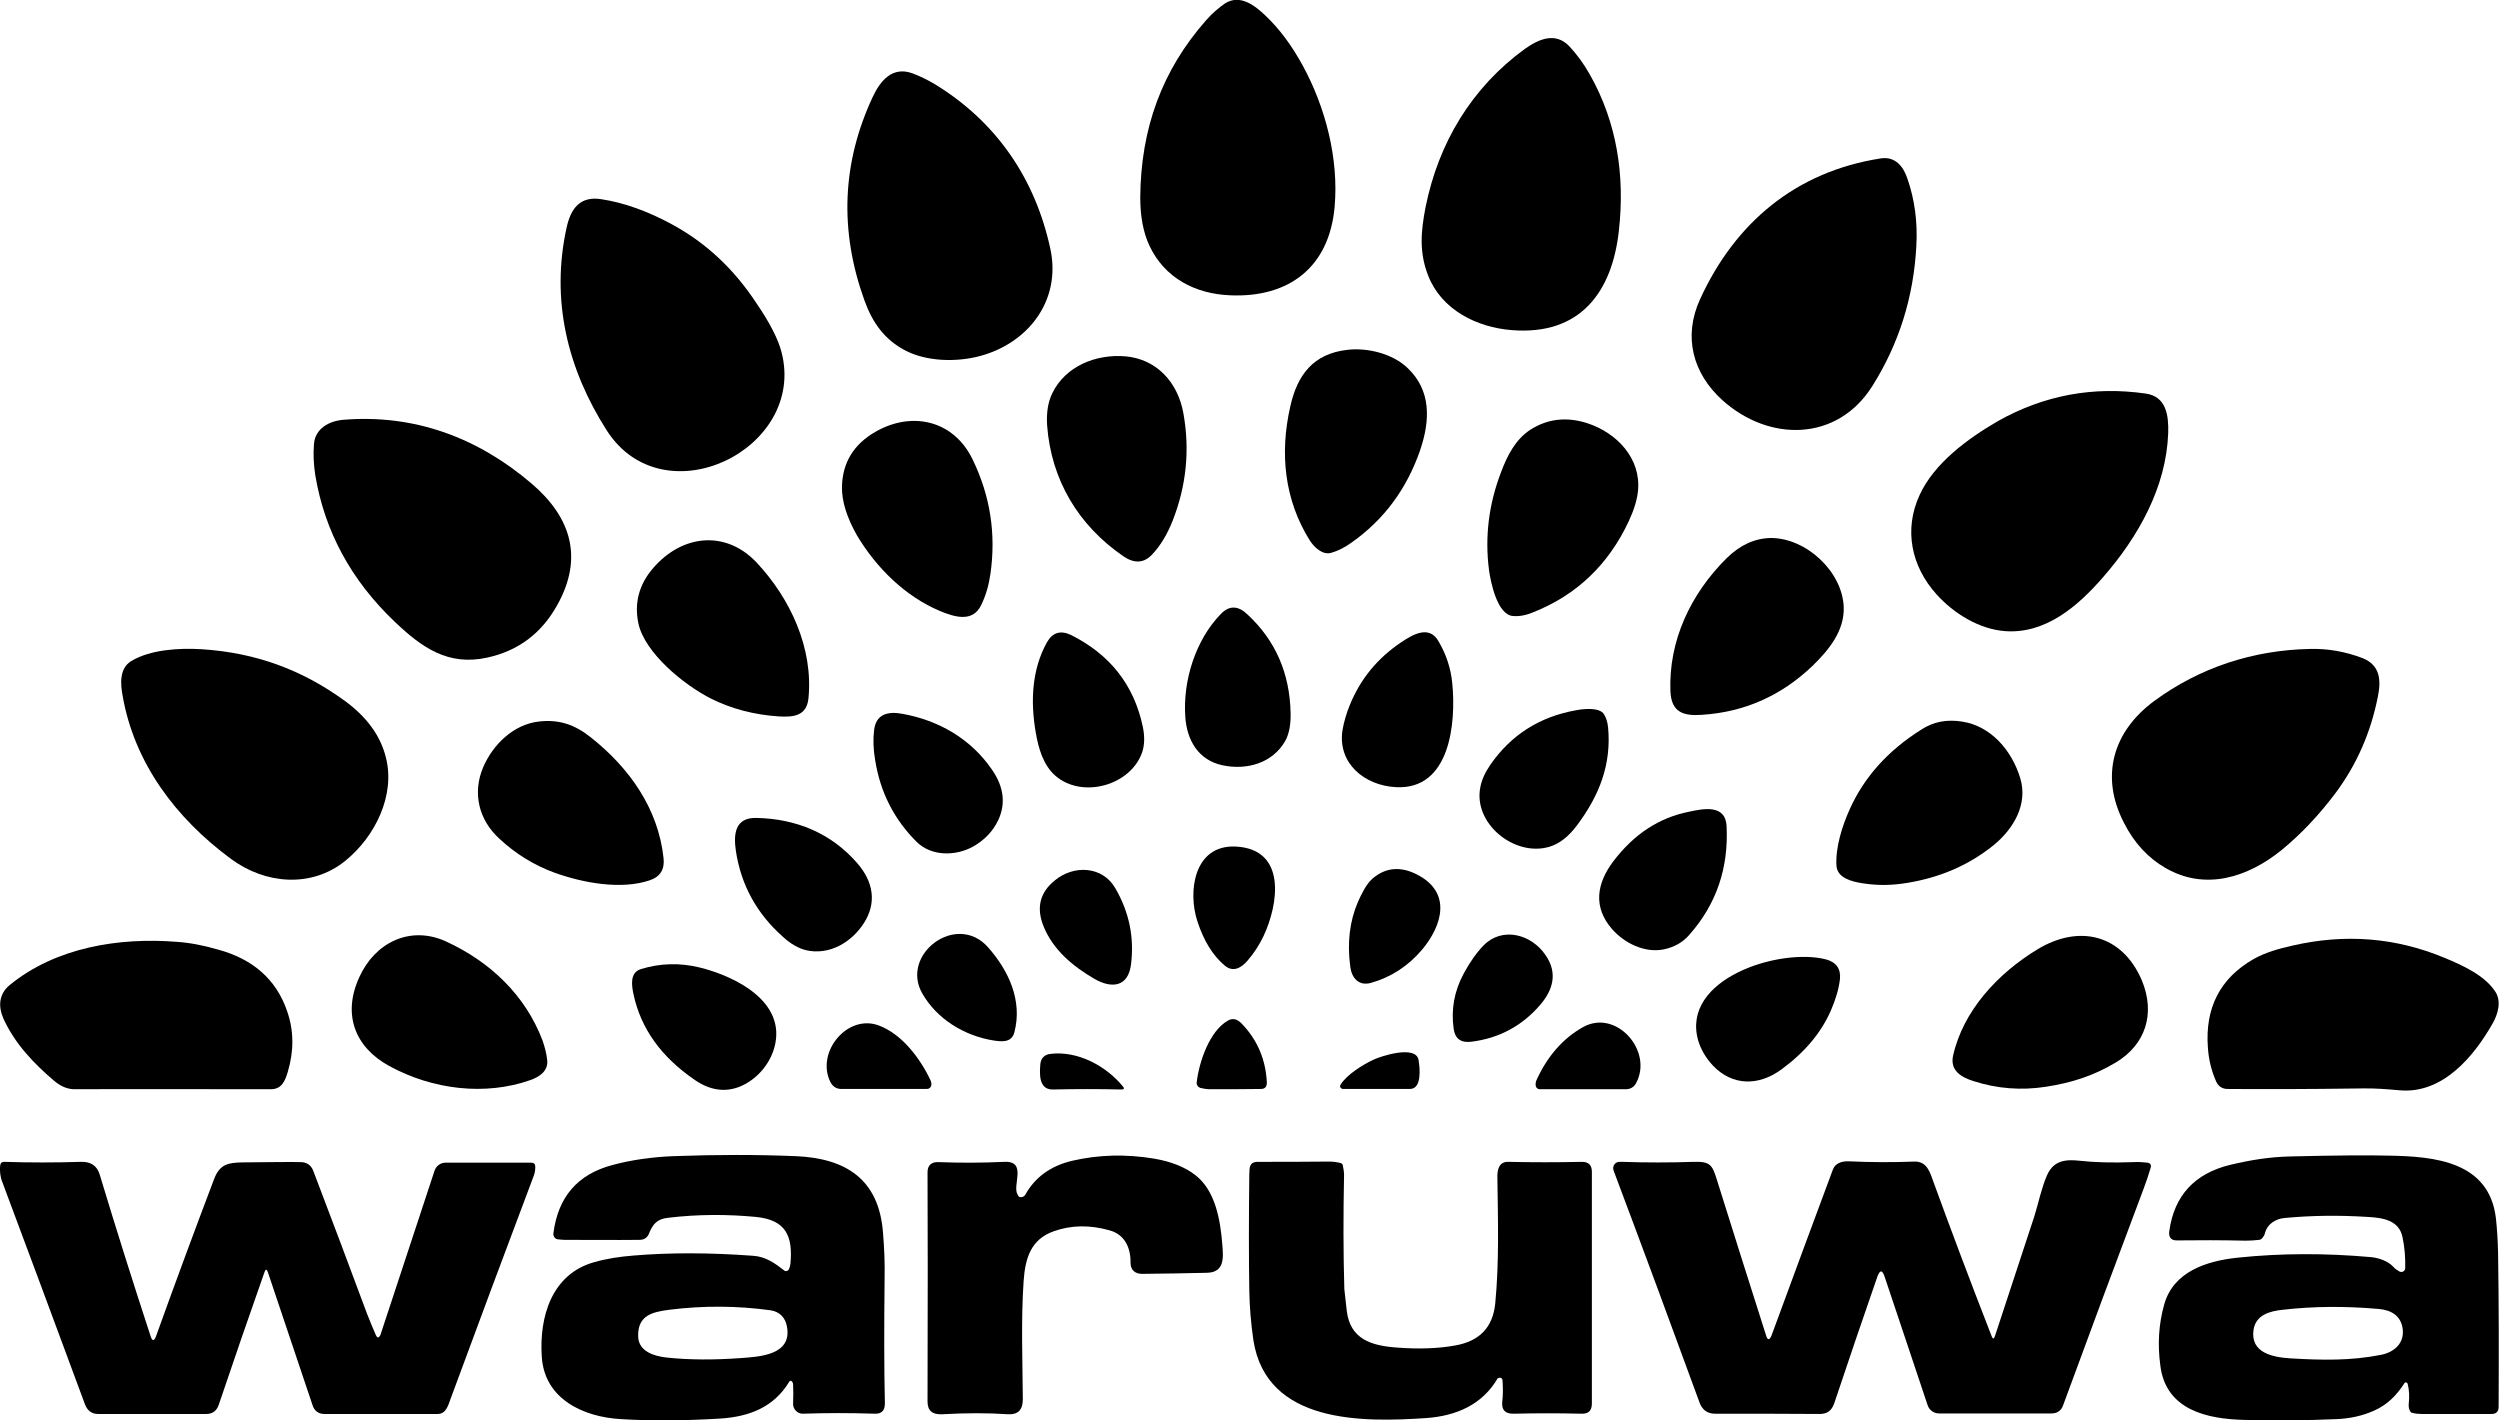<svg width="880" height="500" viewBox="0 0 880 500" fill="none" xmlns="http://www.w3.org/2000/svg">
<g clip-path="url(#clip0_321_1437)">
<path d="M424.553 7.126C408.97 24.8 401.558 45.325 401.368 69.46C401.368 76.112 402.413 81.813 404.599 86.469C409.92 97.871 420.752 103.478 433.105 103.953C453.82 104.808 467.883 93.976 469.783 72.881C471.304 55.872 466.553 37.723 458.571 23.09C454.675 15.963 450.304 10.072 445.363 5.416C441.657 1.9 436.526 -2.091 431.3 1.14C428.924 2.756 426.644 4.751 424.553 7.126Z" fill="black"/>
<path d="M536.773 17.199C518.054 30.787 506.366 50.266 501.805 72.881C500.095 81.718 499.525 88.939 502.756 97.111C507.412 108.989 519.764 115.26 532.212 116.21C556.252 118.111 567.465 102.812 569.84 81.243C572.026 61.858 569.175 43.139 559.673 26.321C557.488 22.425 555.017 19.099 552.452 16.343C547.51 11.117 541.619 13.778 536.773 17.199Z" fill="black"/>
<path d="M307.202 34.112C296.37 57.297 295.42 81.148 304.257 105.663C307.107 113.645 311.383 119.536 318.605 123.337C326.207 127.328 336.754 127.518 344.926 125.332C362.029 120.771 373.622 105.663 369.726 87.609C364.405 62.904 350.722 42.759 328.772 29.456C326.302 28.031 323.831 26.796 321.266 25.846C314.139 23.185 309.863 28.411 307.202 34.112Z" fill="black"/>
<path d="M598.442 105.283C592.36 118.491 595.876 131.414 606.233 140.821C622.672 155.644 646.712 155.549 659.065 135.88C668.472 120.962 673.603 104.523 674.553 86.564C675.029 78.202 673.983 70.315 671.418 62.904C669.992 58.533 667.047 54.922 661.916 55.777C632.174 60.433 610.794 78.297 598.442 105.283Z" fill="black"/>
<path d="M236.697 79.057C228.145 74.401 219.783 71.361 211.707 70.125C204.105 68.89 200.874 73.546 199.449 80.103C193.843 105.473 199.639 129.703 213.607 151.558C233.656 182.725 284.017 158.115 275.085 123.907C273.945 119.441 271 113.645 266.249 106.708C258.267 94.546 248.385 85.424 236.697 79.057Z" fill="black"/>
<path d="M454.2 143.006C450.399 159.54 452.11 175.979 461.041 190.232C462.562 192.607 465.507 195.458 468.548 194.603C470.924 193.938 473.394 192.702 475.865 190.897C487.172 182.915 495.154 172.083 499.81 158.685C503.516 147.947 503.801 137.4 495.439 129.513C490.213 124.477 481.281 122.292 474.249 123.147C462.372 124.477 456.671 131.889 454.2 143.006Z" fill="black"/>
<path d="M412.771 183.295C417.617 170.943 418.852 158.4 416.572 145.572C414.671 134.645 407.164 126.378 396.142 125.428C385.785 124.572 375.047 128.848 370.391 138.445C368.871 141.581 368.301 145.382 368.586 149.753C370.011 168.852 379.513 184.911 395.477 195.838C399.373 198.499 402.793 198.214 405.644 195.078C408.59 191.942 410.87 188.046 412.771 183.295Z" fill="black"/>
<path d="M675.694 174.268C670.087 186.431 672.748 199.354 681.68 209.236C687.761 215.982 696.693 221.494 705.815 222.159C720.068 223.204 731.471 213.322 740.213 203.25C752.756 188.901 762.543 171.418 763.208 152.413C763.398 146.237 762.543 139.586 755.321 138.54C736.792 135.88 719.498 139.11 703.25 148.232C692.607 154.409 680.825 163.056 675.694 174.268Z" fill="black"/>
<path d="M187.191 170.277C168.092 153.934 145.762 145.762 120.962 147.757C115.926 148.137 110.889 150.798 110.509 156.404C110.224 159.92 110.414 163.626 110.984 167.332C114.31 187.096 123.622 204.295 139.016 218.928C148.518 227.955 157.735 234.511 171.513 231.471C182.44 229.095 190.612 222.919 196.123 213.037C205.435 196.408 201.064 182.155 187.191 170.277Z" fill="black"/>
<path d="M528.411 166.097C524.04 177.404 522.615 188.997 524.135 200.684C524.705 204.77 526.986 216.458 532.592 216.838C534.873 217.028 537.248 216.553 539.719 215.507C555.017 209.426 566.229 198.689 573.356 183.39C575.161 179.495 576.302 175.884 576.587 172.653C577.632 161.346 569.175 152.414 558.818 148.993C551.501 146.617 544.755 147.377 538.673 151.273C533.447 154.694 530.597 160.3 528.411 166.097Z" fill="black"/>
<path d="M330.768 215.032C335.804 217.123 342.36 219.308 345.401 212.942C347.016 209.616 348.062 206.005 348.632 202.014C350.627 188.046 348.632 174.648 342.36 161.725C335.709 147.947 321.076 144.622 308.248 151.938C300.456 156.404 296.56 162.866 296.37 171.323C296.275 176.454 298.081 182.155 301.691 188.521C308.438 199.829 318.605 209.901 330.768 215.032Z" fill="black"/>
<path d="M607.754 196.503C595.021 209.141 587.324 225.674 587.989 243.253C588.274 250.76 592.55 252.09 599.107 251.615C613.93 250.665 626.948 244.964 637.97 234.416C643.862 228.715 649.278 221.969 648.993 213.702C648.518 201.159 635.785 189.376 623.337 189.376C617.636 189.471 612.505 191.847 607.754 196.503Z" fill="black"/>
<path d="M250.285 245.914C257.507 249.525 265.488 251.615 274.23 252.185C279.171 252.47 284.017 252.09 284.587 245.724C286.298 228.145 278.221 210.661 266.248 197.928C255.416 186.526 240.118 188.141 229.95 199.924C224.914 205.72 223.204 212.277 224.724 219.498C227.005 229.855 240.688 241.068 250.285 245.914Z" fill="black"/>
<path d="M429.779 216.077C420.847 225.199 416.286 239.643 417.237 252.47C417.807 260.547 421.798 267.579 430.35 269.384C438.901 271.189 447.928 268.624 452.394 260.832C453.725 258.457 454.39 255.131 454.295 251.045C454.01 236.982 448.974 225.484 439.186 216.362C435.861 213.132 432.725 213.037 429.779 216.077Z" fill="black"/>
<path d="M475.199 248.005C473.869 251.235 473.014 254.276 472.539 257.127C470.828 268.719 480.331 276.511 491.353 277.081C510.547 278.126 512.543 254.276 511.212 240.688C510.737 235.272 509.027 230.236 506.271 225.58C502.946 219.973 497.244 223.394 493.253 226.055C484.892 231.661 478.905 238.978 475.199 248.005Z" fill="black"/>
<path d="M368.491 226.15C363.17 235.747 362.695 247.054 364.595 257.887C365.545 263.493 367.256 269.384 371.532 273.09C380.939 281.262 398.233 276.511 402.128 264.538C402.889 262.068 402.984 259.122 402.223 255.606C399.088 240.973 390.631 230.331 376.948 223.489C373.242 221.779 370.486 222.634 368.491 226.15Z" fill="black"/>
<path d="M121.722 246.959C106.423 235.747 90.08 229.761 70.981 228.525C63.094 228.05 52.927 228.62 46.18 232.706C41.999 235.272 42.379 240.688 43.139 244.774C47.225 268.529 61.859 288.008 81.338 302.357C93.406 311.288 109.654 312.619 121.532 303.022C132.079 294.47 139.301 279.837 135.785 266.439C133.884 258.932 129.133 252.471 121.722 246.959Z" fill="black"/>
<path d="M813.094 228.43C793.139 228.81 774.23 234.987 758.267 246.769C743.919 257.316 739.073 273.09 747.624 289.624C751.235 296.75 756.176 302.071 762.353 305.587C776.226 313.569 791.144 308.913 803.117 299.221C809.958 293.614 816.229 286.963 822.026 279.266C829.627 269.099 834.569 257.697 837.039 245.059C838.179 239.358 837.799 234.131 831.623 231.661C825.637 229.38 819.365 228.24 813.094 228.43Z" fill="black"/>
<path d="M521.095 276.986C518.434 289.909 533.162 301.691 545.325 298.08C548.936 297.035 552.166 294.47 555.207 290.384C562.999 279.931 567.275 269.004 566.04 255.986C565.85 254.181 565.374 252.66 564.614 251.425C562.999 248.86 557.298 249.525 554.827 250C541.904 252.28 531.832 258.742 524.61 269.194C522.71 271.95 521.57 274.515 521.095 276.986Z" fill="black"/>
<path d="M349.297 271.095C341.885 260.167 330.483 253.516 317.465 251.235C312.714 250.38 308.343 251.235 307.678 257.031C307.298 260.262 307.393 263.778 308.058 267.579C309.863 278.981 314.804 288.483 322.596 296.275C327.822 301.501 336.374 301.406 342.55 297.986C346.541 295.705 349.487 292.664 351.387 288.673C354.048 282.972 353.383 277.081 349.297 271.095Z" fill="black"/>
<path d="M651.178 284.683C648.517 290.574 646.047 298.176 646.427 304.732C646.712 309.103 651.938 310.338 655.549 310.908C661.06 311.764 665.811 311.669 671.132 310.813C682.915 308.913 692.987 304.542 701.634 297.605C708.761 291.809 713.892 283.162 711.136 273.945C708.191 264.158 700.779 255.511 690.612 253.991C685.196 253.136 680.445 254.086 676.264 256.841C664.481 264.253 656.214 273.565 651.178 284.683Z" fill="black"/>
<path d="M170.087 270.049C166.191 279.171 168.567 288.673 175.789 295.23C181.585 300.646 188.046 304.542 194.983 307.107C205.15 310.813 218.643 313.284 228.715 309.863C232.421 308.628 234.036 305.967 233.561 301.976C231.661 284.588 221.589 270.334 207.906 259.502C202.299 255.036 196.693 253.136 189.567 253.991C180.73 255.036 173.508 262.068 170.087 270.049Z" fill="black"/>
<path d="M567.94 303.117C561.954 311.003 560.718 319.365 567.465 327.062C571.836 332.003 578.867 335.519 585.614 334.188C589.32 333.428 592.36 331.718 594.641 329.057C604.143 318.32 608.514 305.587 607.754 290.764C607.374 282.972 599.392 284.683 594.546 285.728C583.999 287.818 575.162 293.615 567.94 303.117Z" fill="black"/>
<path d="M301.786 303.877C292.664 293.33 280.312 288.198 266.248 287.913C258.647 287.723 258.172 293.71 259.027 299.506C260.832 311.479 266.343 321.551 275.56 329.723C278.316 332.288 281.072 333.808 283.732 334.474C291.999 336.374 299.791 331.623 304.067 324.971C308.723 317.75 307.393 310.338 301.786 303.877Z" fill="black"/>
<path d="M444.793 329.437C450.019 318.32 453.06 298.841 434.911 297.986C420.277 297.32 417.997 313.854 421.513 324.401C423.698 331.053 426.834 336.279 431.015 339.795C434.055 342.455 437.001 340.65 439.187 338.084C441.467 335.424 443.368 332.478 444.793 329.437Z" fill="black"/>
<path d="M477.955 317.56C475.105 324.211 474.154 331.813 475.295 340.27C475.77 344.166 478.24 347.206 482.611 345.971C489.643 343.975 495.629 340.08 500.57 334.283C507.792 325.636 511.022 314.139 498.86 307.868C492.968 304.827 487.647 305.302 482.991 309.388C480.806 311.383 479.19 314.804 477.955 317.56Z" fill="black"/>
<path d="M367.351 326.112C370.677 334.284 377.518 340.08 385.215 344.546C391.296 348.062 397.187 347.491 398.138 339.32C399.278 329.913 397.472 321.076 392.626 312.714C388.065 304.732 377.898 304.447 371.342 309.863C366.02 314.139 364.69 319.555 367.351 326.112Z" fill="black"/>
<path d="M324.686 349.772C329.723 358.514 339.13 364.5 349.487 366.211C352.528 366.686 356.138 367.161 357.089 363.265C359.939 352.242 355.093 341.695 347.777 333.428C336.659 320.886 316.705 335.994 324.686 349.772Z" fill="black"/>
<path d="M515.203 342.74C511.878 348.917 510.737 355.378 511.688 362.125C512.163 365.64 514.253 367.161 517.959 366.686C527.746 365.45 535.823 361.079 542.189 353.668C546.655 348.442 548.366 342.55 544.09 336.279C539.054 328.772 528.791 326.112 522.235 332.763C519.764 335.329 517.389 338.654 515.203 342.74Z" fill="black"/>
<path d="M126.473 343.976C120.486 356.993 124.857 368.586 137.02 375.237C152.318 383.599 170.848 385.785 186.716 380.179C189.947 379.038 193.082 376.948 192.607 373.052C192.322 370.676 191.752 368.491 190.992 366.305C184.911 350.247 172.463 338.464 156.879 331.338C144.242 325.637 131.889 331.908 126.473 343.976Z" fill="black"/>
<path d="M717.313 334.093C703.155 342.645 690.992 355.853 687.476 371.627C686.336 376.948 690.517 379.228 694.698 380.559C702.964 383.219 711.421 383.884 720.068 382.554C729.285 381.129 736.697 378.753 744.584 374.097C755.226 367.826 758.837 356.803 753.896 345.021C746.959 328.867 731.851 325.351 717.313 334.093Z" fill="black"/>
<path d="M860.414 337.134C843.311 330.007 825.447 328.582 806.918 332.858C802.262 333.903 797.415 335.234 793.235 337.609C781.452 344.356 776.131 354.808 777.176 368.776C777.461 372.957 778.411 376.853 780.027 380.559C780.787 382.364 782.212 383.314 784.113 383.314C795.325 383.409 811.193 383.409 831.528 383.124C835.994 383.029 840.365 383.409 844.736 383.789C859.844 385.12 870.867 371.817 877.423 360.224C879.323 356.898 880.654 352.242 878.183 348.822C874.477 343.31 866.876 339.795 860.414 337.134Z" fill="black"/>
<path d="M62.239 331.528C41.999 329.912 19.669 333.428 3.421 346.731C-0.475 349.962 -0.665 354.333 1.235 358.609C5.226 367.351 11.878 374.382 19.194 380.559C21.475 382.459 23.85 383.409 26.226 383.409C47.7 383.314 70.695 383.409 95.306 383.409C99.202 383.409 100.342 380.464 101.292 377.328C103.478 370.011 103.478 362.885 101.102 356.043C97.206 344.451 88.654 337.514 76.872 334.283C71.646 332.763 66.705 331.813 62.239 331.528Z" fill="black"/>
<path d="M644.527 355.568C646.237 351.577 647.282 347.967 647.662 344.641C648.042 341.03 646.332 338.655 642.721 337.704C626.568 333.523 591.505 344.451 597.776 366.306C598.727 369.441 600.437 372.387 603.002 375.143C609.844 382.269 619.061 382.364 627.138 376.378C635.31 370.392 641.106 363.455 644.527 355.568Z" fill="black"/>
<path d="M272.615 368.586C276.891 352.623 258.932 343.691 246.294 340.555C239.263 338.845 232.326 339.035 225.58 341.125C221.589 342.36 222.349 347.016 223.014 350.057C225.58 362.03 232.706 372.007 244.489 380.084C249.81 383.789 255.131 384.55 260.262 382.554C266.249 380.179 271 374.667 272.615 368.586Z" fill="black"/>
<path d="M432.345 359.179C425.789 362.79 422.083 373.717 421.228 381.034C421.133 381.889 421.703 382.649 422.463 382.934C423.603 383.219 424.838 383.409 425.979 383.409C432.155 383.409 438.141 383.409 443.843 383.314C445.268 383.314 445.933 382.554 445.933 381.129C445.553 372.957 442.607 366.021 437.001 360.224C435.481 358.704 433.96 358.324 432.345 359.179Z" fill="black"/>
<path d="M575.922 381.224C582.003 369.916 568.89 354.998 557.203 361.554C550.266 365.45 544.755 371.627 540.859 380.179C540.574 380.844 540.479 381.509 540.574 382.174C540.669 382.839 541.239 383.409 541.999 383.409C552.737 383.409 562.904 383.409 572.501 383.409C574.021 383.314 575.162 382.649 575.922 381.224Z" fill="black"/>
<path d="M309.388 360.984C298.365 356.803 287.248 370.201 292.189 380.654C293.044 382.459 294.375 383.314 296.18 383.314C306.442 383.314 316.514 383.314 326.302 383.314C327.062 383.314 327.727 382.744 327.822 381.984C327.917 381.509 327.822 380.939 327.632 380.463C323.926 372.482 317.465 364.025 309.388 360.984Z" fill="black"/>
<path d="M483.371 373.052C479.76 374.762 474.154 378.183 471.874 381.794C471.589 382.269 471.684 382.839 472.159 383.124C472.349 383.219 472.539 383.314 472.729 383.314C480.141 383.314 488.027 383.314 496.294 383.314C500.57 383.314 499.81 375.903 499.335 373.147C498.48 367.731 486.127 371.722 483.371 373.052Z" fill="black"/>
<path d="M395.287 382.459C389.396 375.238 379.418 369.821 369.821 370.962C367.826 371.152 366.401 372.387 366.21 374.477C365.925 377.803 365.545 383.504 370.486 383.504C378.848 383.314 386.925 383.314 394.717 383.504C395.667 383.504 395.857 383.124 395.287 382.459Z" fill="black"/>
<path d="M358.229 420.563C356.138 417.332 361.744 408.59 353.478 408.97C345.686 409.35 337.989 409.35 330.293 409.065C327.822 408.97 326.492 410.205 326.492 412.676C326.587 431.87 326.587 458.761 326.492 493.349C326.492 496.579 328.202 498.005 331.718 497.815C340.08 497.339 347.776 497.339 354.808 497.815C358.324 498.005 360.034 496.294 360.034 492.493C359.939 479 359.369 464.842 360.319 450.874C360.889 442.987 362.79 436.241 370.961 433.39C377.138 431.205 383.694 431.11 390.631 433.105C395.857 434.531 398.042 439.187 397.947 444.508C397.947 446.978 399.468 448.404 402.033 448.404C409.635 448.309 417.237 448.214 424.743 448.024C431.11 447.929 430.635 442.702 430.255 438.141C429.589 429.399 427.784 419.042 420.752 413.626C417.047 410.775 412.296 408.875 406.214 407.83C396.427 406.214 386.83 406.404 377.423 408.59C369.821 410.395 364.31 414.386 360.889 420.563C360.414 421.323 359.464 421.608 358.609 421.228C358.514 420.943 358.324 420.753 358.229 420.563Z" fill="black"/>
<path d="M702.204 470.353C701.824 471.399 701.444 471.399 701.064 470.353C692.987 449.639 686.241 431.585 680.635 416.192C679.399 412.771 678.354 408.685 673.793 408.875C666.381 409.16 658.685 409.16 650.798 408.78C648.518 408.685 646.047 409.35 645.192 411.631C638.255 430.35 631.034 449.734 623.622 469.973C622.862 471.874 622.197 471.874 621.627 469.973C616.02 452.394 610.224 434.055 604.238 414.956C602.717 410.015 601.862 408.78 596.161 408.97C587.799 409.255 579.437 409.255 571.075 408.97C570.6 408.97 570.22 408.97 569.935 408.97C568.7 409.065 567.845 410.015 567.845 411.25C567.845 411.44 567.94 411.726 567.94 411.916C578.487 439.947 588.559 467.218 598.251 493.729C599.202 496.294 601.007 497.624 603.668 497.624C615.925 497.624 628.183 497.624 640.631 497.719C643.196 497.719 644.812 496.484 645.667 493.919C650.798 478.525 655.834 463.797 660.775 449.544C661.725 446.883 662.581 446.883 663.436 449.544L678.544 494.679C679.114 496.389 680.73 497.529 682.535 497.529C696.788 497.529 709.901 497.529 722.064 497.529C724.154 497.529 725.579 496.579 726.245 494.584C735.462 469.498 744.869 444.128 754.466 418.662C755.511 415.906 756.366 413.341 757.031 411.06C757.316 410.015 756.936 409.445 755.891 409.255C754.276 409.065 752.66 408.97 751.045 409.065C743.443 409.35 737.172 409.16 732.136 408.59C727.005 408.02 722.824 408.495 720.543 413.721C718.548 418.282 717.598 423.318 716.077 428.164C711.421 442.227 706.86 456.29 702.204 470.353Z" fill="black"/>
<path d="M132.269 469.878C131.224 467.503 130.179 464.937 129.133 462.277C123.242 446.408 116.971 429.684 110.224 412.01C109.464 410.11 107.944 409.065 105.853 409.065C102.908 408.97 96.066 409.065 85.424 409.16C80.198 409.255 77.347 409.825 75.352 415.051C68.795 432.345 61.954 450.779 54.922 470.353C54.257 472.159 53.592 472.159 53.022 470.353C46.845 451.539 40.859 432.535 35.063 413.341C34.112 410.3 31.927 408.875 28.506 408.97C19.479 409.255 10.452 409.255 1.425 408.97C0.665 408.97 0.19 409.35 0.095 410.11C-0.19 412.01 0.095 414.386 0.855 416.191C9.597 439.567 19.289 465.602 29.932 494.394C30.787 496.579 32.307 497.719 34.588 497.719C47.13 497.719 59.768 497.719 72.596 497.719C74.781 497.719 76.207 496.674 76.967 494.584C82.478 478.24 87.894 462.562 93.121 447.738C93.501 446.693 93.881 446.693 94.261 447.738C99.582 463.512 104.808 479.19 110.034 494.679C110.699 496.674 112.125 497.719 114.215 497.719C127.518 497.719 140.726 497.719 154.029 497.719C156.975 497.719 157.735 494.774 158.495 492.683C168.092 466.647 177.879 440.422 187.761 414.196C188.236 413.056 188.426 411.915 188.426 410.775C188.426 409.73 187.951 409.255 187.001 409.255H156.879C155.074 409.255 153.554 410.395 152.984 412.01L133.884 469.973C133.314 471.018 132.839 471.113 132.269 469.878Z" fill="black"/>
<path d="M528.126 484.987C528.601 485.082 528.886 485.367 528.886 485.937C529.076 488.502 529.076 491.068 528.791 493.443C528.506 496.294 529.837 497.719 532.877 497.624C540.669 497.434 548.651 497.434 556.728 497.624C559.198 497.719 560.338 496.484 560.338 494.014V412.486C560.338 410.11 559.198 408.97 556.823 408.97C548.176 409.16 539.529 409.16 530.882 408.97C527.461 408.875 526.986 412.105 527.081 414.671C527.271 429.589 527.746 444.128 526.321 458.856C525.466 467.218 520.81 472.064 512.353 473.584C506.081 474.724 499.24 474.914 491.733 474.344C482.611 473.679 475.295 471.399 474.059 461.421C473.584 457.43 473.299 454.865 473.204 453.725C472.824 440.802 472.824 427.499 473.109 413.626C473.109 412.581 472.919 411.345 472.634 410.015C472.539 409.73 472.349 409.54 472.064 409.445C470.734 409.065 469.308 408.875 467.788 408.875C459.331 408.97 450.969 408.97 442.797 408.97C439.662 408.97 439.852 411.06 439.757 413.341C439.567 429.019 439.567 442.702 439.757 454.39C439.852 459.996 440.327 465.792 441.182 471.684C445.743 501.33 479.951 500.665 502.186 499.145C512.543 498.384 521.76 494.489 527.176 485.177C527.366 485.082 527.746 484.891 528.126 484.987Z" fill="black"/>
<path d="M311.383 449.829C311.478 444.793 311.288 439.472 310.813 433.865C309.388 415.051 297.7 407.735 280.217 406.974C266.629 406.404 252.185 406.404 236.792 406.974C229.665 407.26 222.064 408.305 215.507 410.11C203.345 413.341 196.408 421.323 194.793 434.15C194.698 435.196 195.363 436.146 196.408 436.241C197.263 436.336 198.118 436.431 198.879 436.431C207.526 436.431 216.267 436.526 225.104 436.431C226.72 436.431 227.86 435.671 228.43 434.245C229.855 430.73 231.376 429.019 235.367 428.639C245.724 427.404 255.986 427.404 266.058 428.354C276.606 429.399 279.171 435.006 278.221 444.983C278.126 445.648 277.936 446.313 277.651 446.883C277.366 447.358 276.701 447.548 276.226 447.358C276.131 447.358 276.131 447.263 276.131 447.263C272.805 444.698 269.574 442.322 265.108 442.037C249.62 440.897 235.652 440.897 223.109 441.942C218.358 442.322 213.607 442.987 209.046 444.318C194.223 448.499 189.757 463.512 190.707 477.575C191.657 492.493 205.34 498.765 218.453 499.525C229.285 500.19 240.973 500.095 253.516 499.335C263.778 498.67 272.425 495.344 277.841 486.317C278.031 486.032 278.316 485.937 278.601 486.127L278.696 486.222C278.981 486.507 279.171 486.887 279.171 487.362C279.266 489.453 279.266 491.733 279.171 494.204C279.171 496.009 280.597 497.529 282.402 497.624C282.497 497.624 282.497 497.624 282.592 497.624C291.049 497.339 299.506 497.339 307.963 497.624C310.338 497.719 311.478 496.484 311.478 494.014C311.193 481.471 311.193 466.743 311.383 449.829ZM260.642 478.05C251.425 478.715 242.778 478.715 234.702 477.86C230.331 477.385 224.724 475.77 224.629 470.353C224.439 462.942 229.76 461.802 235.557 461.041C247.624 459.521 259.597 459.616 271.285 461.231C274.42 461.707 276.416 463.797 276.986 466.838C278.981 477.005 267.389 477.575 260.642 478.05Z" fill="black"/>
<path d="M879.323 441.087C879.228 436.431 878.943 432.345 878.563 428.829C876.188 408.78 856.898 407.07 841.03 406.784C833.428 406.594 821.836 406.689 806.062 407.07C798.746 407.26 792.284 408.305 785.063 410.015C772.52 413.056 765.298 420.848 763.588 433.39C763.303 435.291 764.063 436.621 766.154 436.621C773.945 436.526 782.022 436.526 790.384 436.716C791.999 436.716 793.615 436.621 795.23 436.431C795.515 436.431 795.8 436.241 796.085 436.051C796.75 435.386 797.13 434.721 797.32 433.865C798.176 430.825 801.026 429.019 804.162 428.734C813.189 427.879 822.881 427.689 833.333 428.354C838.559 428.639 844.451 429.399 845.686 435.481C846.446 439.092 846.731 442.702 846.636 446.408C846.636 447.168 845.971 447.738 845.306 447.738C845.116 447.738 844.926 447.643 844.736 447.643C843.881 447.168 843.025 446.598 842.455 445.933C840.555 443.843 837.324 442.797 834.664 442.512C818.7 441.087 803.022 441.087 787.628 442.702C776.796 443.843 765.013 447.548 761.783 459.236C759.882 465.982 759.407 473.204 760.452 480.806C762.448 496.389 776.986 499.525 790.194 499.81C801.026 500.095 811.859 500 822.596 499.525C827.157 499.335 831.528 498.385 835.614 496.579C840.365 494.489 843.691 491.068 846.351 486.887C846.541 486.602 846.921 486.507 847.206 486.697C847.301 486.792 847.396 486.887 847.491 487.077C848.062 489.263 848.157 491.638 847.872 494.204C847.776 495.249 847.967 496.104 848.442 496.864C848.632 497.149 848.822 497.339 849.202 497.339C850.247 497.624 851.387 497.719 852.433 497.719C860.129 497.719 868.396 497.719 877.043 497.719C878.658 497.719 879.513 496.864 879.513 495.249C879.608 476.625 879.609 458.571 879.323 441.087ZM838.084 476.91C827.442 479 817.465 478.81 806.252 478.145C800.076 477.765 792.094 476.245 793.234 468.168C793.995 462.847 798.936 461.517 803.497 461.041C814.234 459.806 825.447 459.711 837.324 460.756C841.79 461.136 845.306 463.227 845.781 468.073C846.256 473.014 842.55 476.055 838.084 476.91Z" fill="black"/>
</g>
<defs>
<clipPath id="clip0_321_1437">
<rect width="879.703" height="500" fill="white"/>
</clipPath>
</defs>
</svg>
